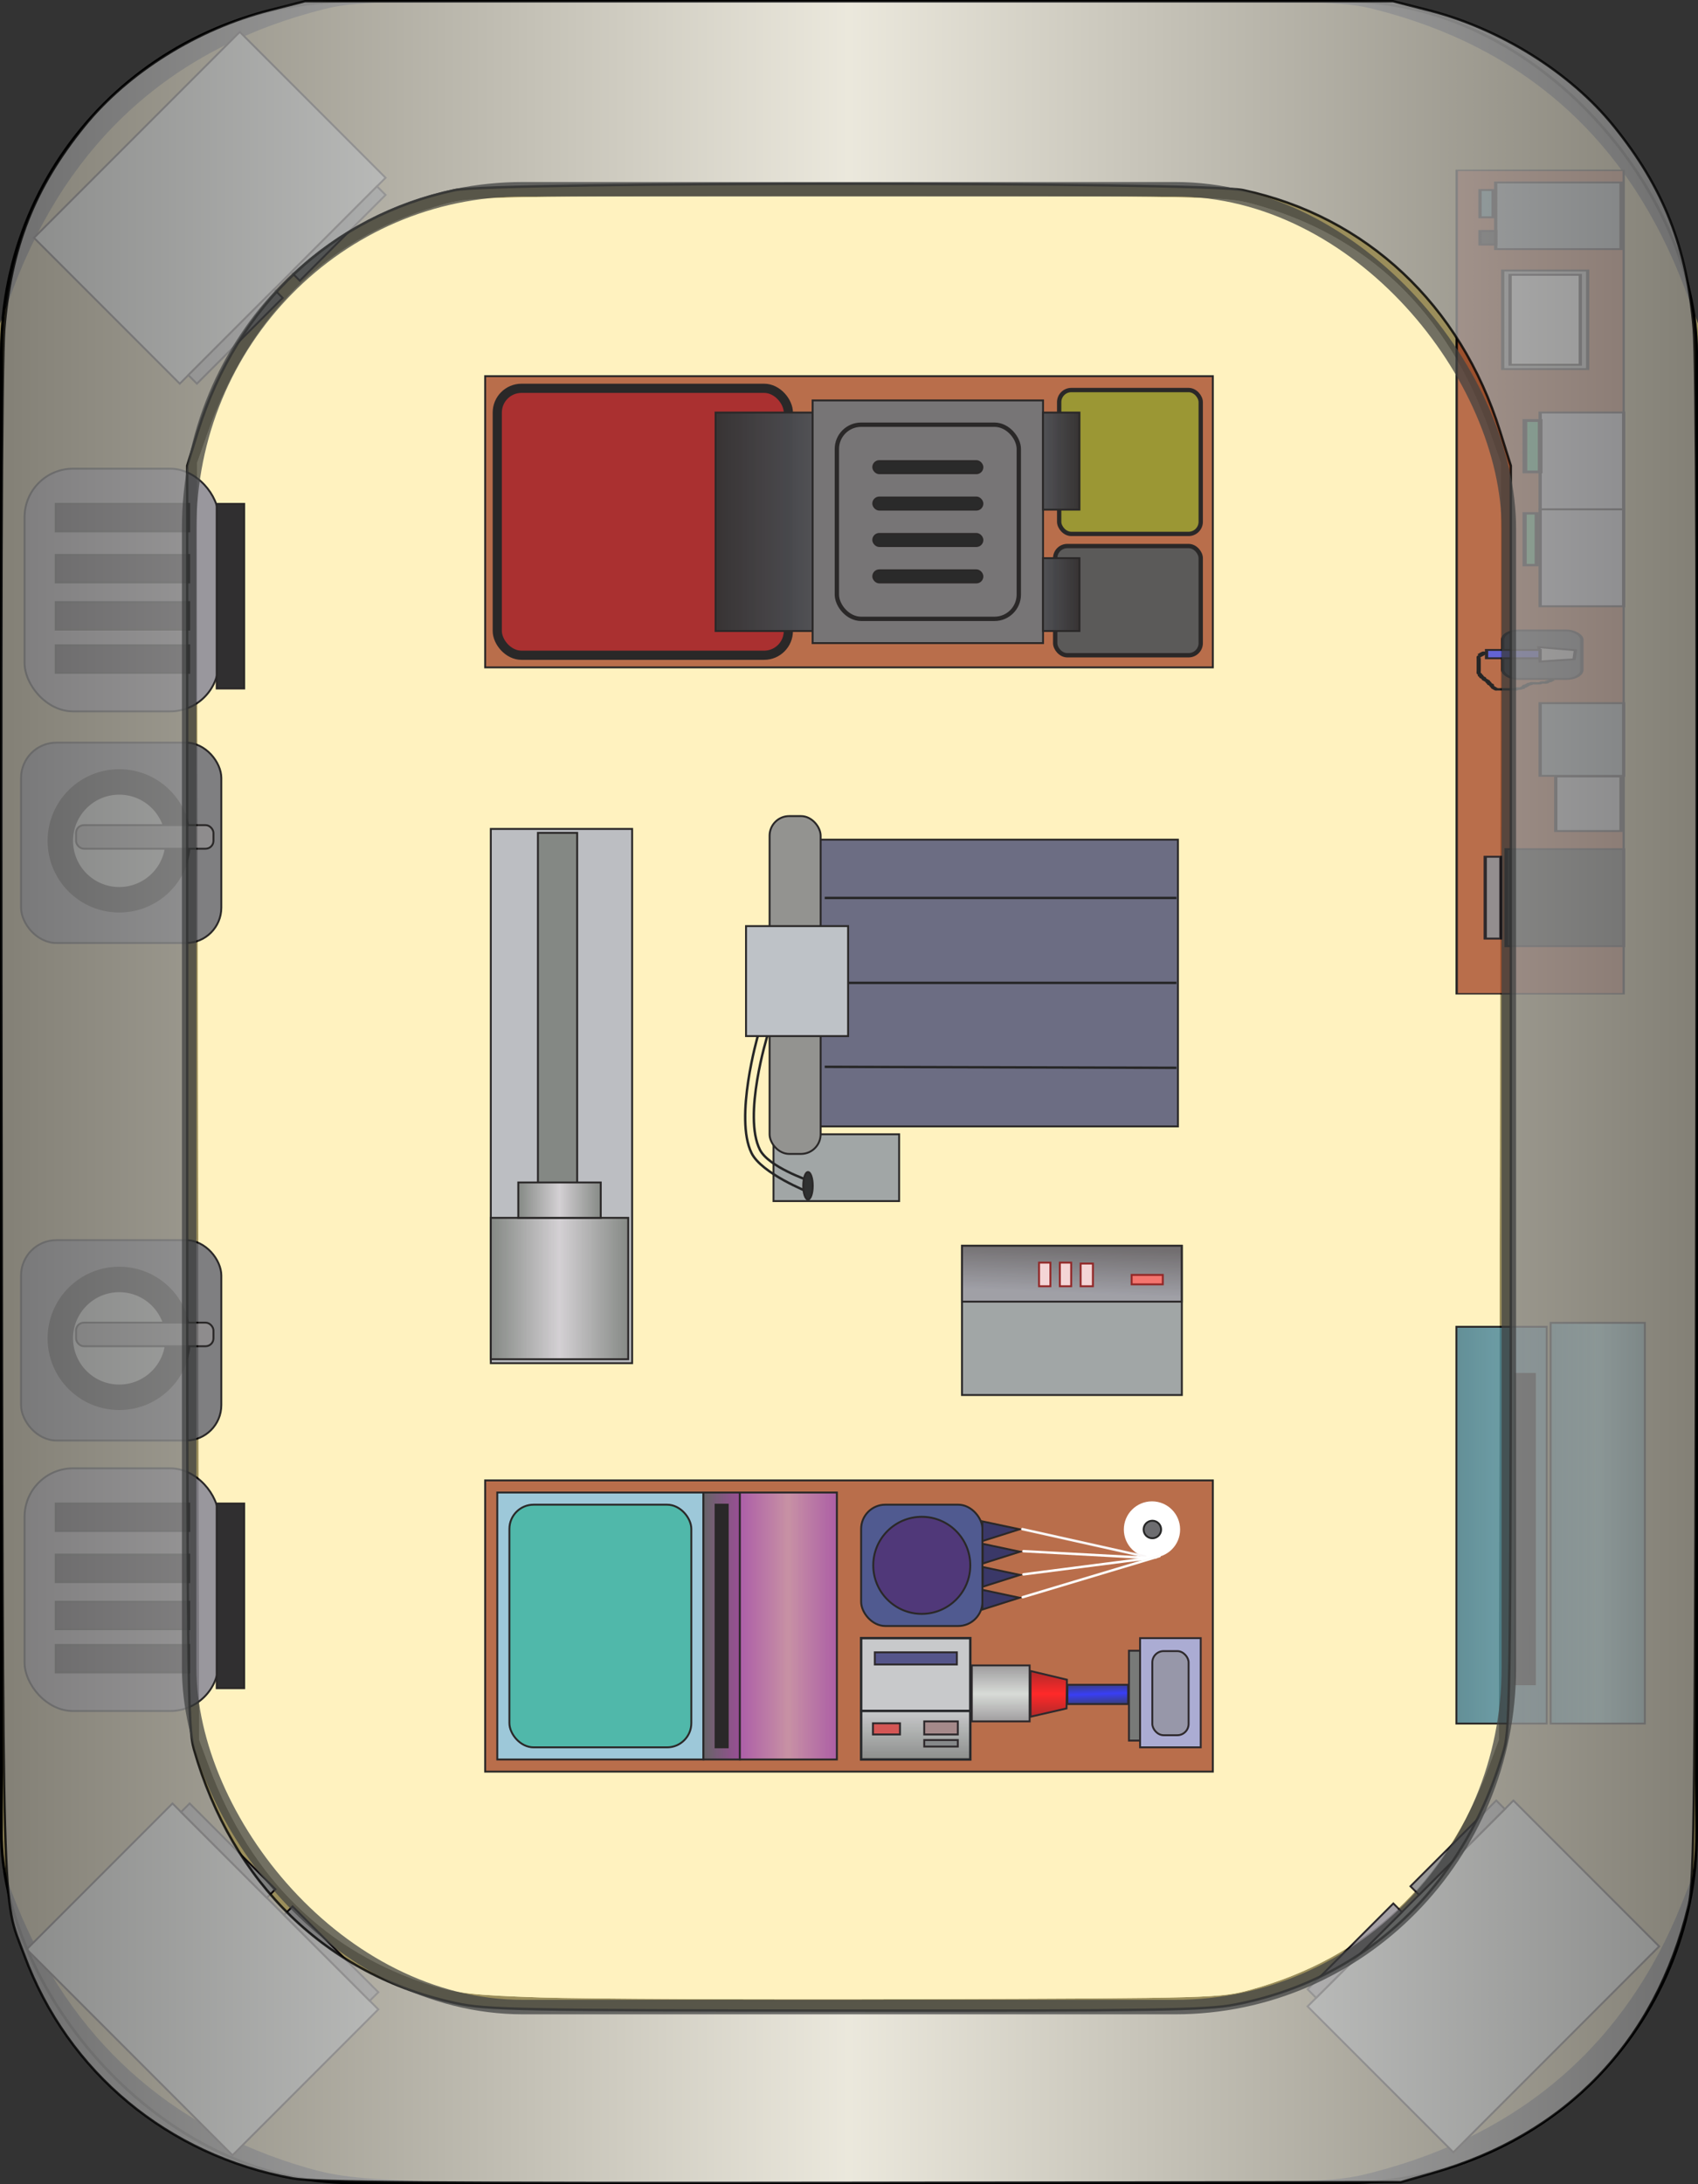 <?xml version="1.0" encoding="UTF-8" standalone="no"?>
<svg
   width="700"
   height="900"
   id="svg2"
   version="1.1"
   inkscape:version="1.4.2 (ebf0e940, 2025-05-08)"
   sodipodi:docname="workshop.svg"
   style="enable-background:new"
   xmlns:inkscape="http://www.inkscape.org/namespaces/inkscape"
   xmlns:sodipodi="http://sodipodi.sourceforge.net/DTD/sodipodi-0.dtd"
   xmlns:xlink="http://www.w3.org/1999/xlink"
   xmlns="http://www.w3.org/2000/svg"
   xmlns:svg="http://www.w3.org/2000/svg"
   xmlns:rdf="http://www.w3.org/1999/02/22-rdf-syntax-ns#"
   xmlns:cc="http://creativecommons.org/ns#"
   xmlns:dc="http://purl.org/dc/elements/1.1/">
  <rect width="100%" height="100%" fill="#333333" stroke="none"/>
  <defs
     id="defs4">
    <linearGradient
       id="linearGradient5370">
      <stop
         style="stop-color:#161c74;stop-opacity:1;"
         offset="0"
         id="stop5372" />
      <stop
         id="stop5378"
         offset="0.5"
         style="stop-color:#161cf3;stop-opacity:1;" />
      <stop
         style="stop-color:#161c74;stop-opacity:1;"
         offset="1"
         id="stop5374" />
    </linearGradient>
    <linearGradient
       id="linearGradient5350">
      <stop
         style="stop-color:#a10404;stop-opacity:1;"
         offset="0"
         id="stop5352" />
      <stop
         id="stop5366"
         offset="0.5"
         style="stop-color:#ff0404;stop-opacity:1;" />
      <stop
         style="stop-color:#a10404;stop-opacity:1;"
         offset="1"
         id="stop5354" />
    </linearGradient>
    <linearGradient
       id="linearGradient5337">
      <stop
         style="stop-color:#918f91;stop-opacity:1;"
         offset="0"
         id="stop5339" />
      <stop
         id="stop5345"
         offset="0.5"
         style="stop-color:#d2d8d4;stop-opacity:0.976;" />
      <stop
         style="stop-color:#918f91;stop-opacity:0.992;"
         offset="1"
         id="stop5341" />
    </linearGradient>
    <linearGradient
       id="linearGradient5319">
      <stop
         style="stop-color:#bec0c2;stop-opacity:1;"
         offset="0"
         id="stop5321" />
      <stop
         style="stop-color:#787c7a;stop-opacity:0.984;"
         offset="1"
         id="stop5323" />
    </linearGradient>
    <linearGradient
       id="linearGradient5274">
      <stop
         style="stop-color:#9d4199;stop-opacity:1;"
         offset="0"
         id="stop5276" />
      <stop
         id="stop5282"
         offset="0.5"
         style="stop-color:#be7e95;stop-opacity:0.992;" />
      <stop
         style="stop-color:#9d4199;stop-opacity:0.969;"
         offset="1"
         id="stop5278" />
    </linearGradient>
    <linearGradient
       id="linearGradient5264">
      <stop
         style="stop-color:#494a4a;stop-opacity:1;"
         offset="0"
         id="stop5266" />
      <stop
         style="stop-color:#872d87;stop-opacity:0.961;"
         offset="1"
         id="stop5268" />
    </linearGradient>
    <linearGradient
       id="linearGradient5110">
      <stop
         style="stop-color:#141010;stop-opacity:1;"
         offset="0"
         id="stop5112" />
      <stop
         style="stop-color:#2f3137;stop-opacity:0.976;"
         offset="1"
         id="stop5114" />
    </linearGradient>
    <linearGradient
       id="linearGradient3708">
      <stop
         style="stop-color:#8f8f97;stop-opacity:1;"
         offset="0"
         id="stop3710" />
      <stop
         style="stop-color:#585456;stop-opacity:1;"
         offset="1"
         id="stop3712" />
    </linearGradient>
    <linearGradient
       id="linearGradient3674">
      <stop
         style="stop-color:#649f9f;stop-opacity:1;"
         offset="0"
         id="stop3676" />
      <stop
         id="stop3682"
         offset="0.5"
         style="stop-color:#93d8d8;stop-opacity:0.984;" />
      <stop
         style="stop-color:#5ca3ab;stop-opacity:0.984;"
         offset="1"
         id="stop3678" />
    </linearGradient>
    <linearGradient
       id="linearGradient3666">
      <stop
         style="stop-color:#5e9ba5;stop-opacity:1;"
         offset="0"
         id="stop3668" />
      <stop
         style="stop-color:#437883;stop-opacity:0.976;"
         offset="1"
         id="stop3670" />
    </linearGradient>
    <linearGradient
       id="linearGradient3642">
      <stop
         style="stop-color:#6e736e;stop-opacity:1;"
         offset="0"
         id="stop3644" />
      <stop
         id="stop3650"
         offset="0.5"
         style="stop-color:#ccc8cc;stop-opacity:1;" />
      <stop
         style="stop-color:#6e736e;stop-opacity:0.984;"
         offset="1"
         id="stop3646" />
    </linearGradient>
    <linearGradient
       id="linearGradient3600">
      <stop
         style="stop-color:#7d7d7d;stop-opacity:1;"
         offset="0"
         id="stop3602" />
      <stop
         id="stop3608"
         offset="0.5"
         style="stop-color:#fffffd;stop-opacity:1;" />
      <stop
         style="stop-color:#7d7d7d;stop-opacity:1;"
         offset="1"
         id="stop3604" />
    </linearGradient>
    <linearGradient
       inkscape:collect="always"
       xlink:href="#linearGradient3600"
       id="linearGradient3768"
       x1="0.8"
       y1="450.003"
       x2="699.2"
       y2="450.003"
       gradientUnits="userSpaceOnUse"
       gradientTransform="matrix(1.001,0,0,1.003,-0.299,151.155)" />
    <linearGradient
       inkscape:collect="always"
       xlink:href="#linearGradient3642"
       id="linearGradient3648"
       x1="201.941"
       y1="530.944"
       x2="259.38"
       y2="530.944"
       gradientUnits="userSpaceOnUse" />
    <linearGradient
       inkscape:collect="always"
       xlink:href="#linearGradient3642"
       id="linearGradient3660"
       x1="213.271"
       y1="494.524"
       x2="248.049"
       y2="494.524"
       gradientUnits="userSpaceOnUse" />
    <linearGradient
       inkscape:collect="always"
       xlink:href="#linearGradient3666"
       id="linearGradient3672"
       x1="103.202"
       y1="240.393"
       x2="141.217"
       y2="240.393"
       gradientUnits="userSpaceOnUse" />
    <linearGradient
       inkscape:collect="always"
       xlink:href="#linearGradient3674"
       id="linearGradient3680"
       x1="62.735"
       y1="239.583"
       x2="102.369"
       y2="239.583"
       gradientUnits="userSpaceOnUse" />
    <linearGradient
       inkscape:collect="always"
       xlink:href="#linearGradient3708"
       id="linearGradient3714"
       x1="439.885"
       y1="517.994"
       x2="440.671"
       y2="498.57"
       gradientUnits="userSpaceOnUse" />
    <linearGradient
       inkscape:collect="always"
       xlink:href="#linearGradient5110"
       id="linearGradient5116"
       x1="294.607"
       y1="240"
       x2="335"
       y2="240"
       gradientUnits="userSpaceOnUse" />
    <linearGradient
       inkscape:collect="always"
       xlink:href="#linearGradient5110"
       id="linearGradient5134"
       x1="445"
       y1="215"
       x2="430"
       y2="215"
       gradientUnits="userSpaceOnUse" />
    <linearGradient
       inkscape:collect="always"
       xlink:href="#linearGradient5110"
       id="linearGradient5144"
       x1="445"
       y1="270"
       x2="430"
       y2="270"
       gradientUnits="userSpaceOnUse" />
    <linearGradient
       inkscape:collect="always"
       xlink:href="#linearGradient5264"
       id="linearGradient5270"
       x1="289.607"
       y1="660"
       x2="305.393"
       y2="660"
       gradientUnits="userSpaceOnUse" />
    <linearGradient
       inkscape:collect="always"
       xlink:href="#linearGradient5274"
       id="linearGradient5280"
       x1="304.607"
       y1="660"
       x2="345.393"
       y2="660"
       gradientUnits="userSpaceOnUse" />
    <linearGradient
       inkscape:collect="always"
       xlink:href="#linearGradient5319"
       id="linearGradient5325"
       x1="375"
       y1="695"
       x2="375"
       y2="715"
       gradientUnits="userSpaceOnUse" />
    <linearGradient
       inkscape:collect="always"
       xlink:href="#linearGradient5337"
       id="linearGradient5343"
       x1="410.229"
       y1="677.003"
       x2="410.246"
       y2="698.918"
       gradientUnits="userSpaceOnUse" />
    <linearGradient
       inkscape:collect="always"
       xlink:href="#linearGradient5350"
       id="linearGradient5356"
       x1="432.234"
       y1="678.321"
       x2="432.287"
       y2="697.6"
       gradientUnits="userSpaceOnUse" />
    <linearGradient
       inkscape:collect="always"
       xlink:href="#linearGradient5370"
       id="linearGradient5376"
       x1="451.989"
       y1="684.125"
       x2="452.268"
       y2="691.904"
       gradientUnits="userSpaceOnUse" />
  </defs>
  <sodipodi:namedview
     id="base"
     pagecolor="#ffffff"
     bordercolor="#666666"
     borderopacity="1.0"
     inkscape:pageopacity="0.0"
     inkscape:pageshadow="2"
     inkscape:zoom="0.87524106"
     inkscape:cx="223.36703"
     inkscape:cy="457.58822"
     inkscape:document-units="px"
     inkscape:current-layer="layer4"
     showgrid="true"
     showguides="false"
     inkscape:guide-bbox="true"
     inkscape:snap-global="true"
     inkscape:window-width="1408"
     inkscape:window-height="996"
     inkscape:window-x="0"
     inkscape:window-y="25"
     inkscape:window-maximized="0"
     inkscape:document-rotation="0"
     inkscape:showpageshadow="2"
     inkscape:pagecheckerboard="0"
     inkscape:deskcolor="#d1d1d1">
    <inkscape:grid
       type="xygrid"
       id="grid3590"
       empspacing="5"
       visible="true"
       enabled="true"
       snapvisiblegridlinesonly="true"
       originx="0"
       originy="0"
       spacingy="1"
       spacingx="1"
       units="px" />
    <sodipodi:guide
       orientation="0,1"
       position="418.753,445.415"
       id="guide3592"
       inkscape:locked="false" />
    <sodipodi:guide
       orientation="1,0"
       position="352.882,29.799"
       id="guide3594"
       inkscape:locked="false" />
  </sodipodi:namedview>
  <g
     inkscape:groupmode="layer"
     id="layer6"
     inkscape:label="floor"
     style="display:inline">
    <path
       style="color:#000000;display:inline;overflow:visible;visibility:visible;fill:#ffffff;fill-opacity:1;fill-rule:nonzero;stroke:none;stroke-width:0;marker:none;enable-background:accumulate"
       d="m 222.935,823.053 c -27.292,-0.899 -34.279,-1.656 -44.513,-4.821 -43.623,-13.49 -75.058,-44.196 -92.083,-89.949 L 82.11,716.921 81.657,453.888 81.204,190.854 85.489,178.714 C 103.247,128.417 136.198,96.72 184.087,83.869 194.799,80.994 203.85,80.828 350,80.828 c 146.15,0 155.201,0.166 165.913,3.041 47.889,12.851 80.84,44.549 98.597,94.846 l 4.286,12.14 -0.453,263.034 -0.453,263.034 -4.228,11.362 c -17.747,47.693 -50.613,78.424 -97.879,91.522 -12.621,3.497 -14.728,3.558 -136.647,3.933 -68.105,0.21 -138.396,-0.099 -156.201,-0.686 z"
       id="path4104" />
    <path
       style="color:#000000;display:inline;overflow:visible;visibility:visible;fill:#ffffff;fill-opacity:1;fill-rule:nonzero;stroke:none;stroke-width:0;marker:none;enable-background:accumulate"
       d="m 222.935,823.053 c -27.292,-0.899 -34.279,-1.656 -44.513,-4.821 -43.623,-13.49 -75.058,-44.196 -92.083,-89.949 L 82.11,716.921 81.657,453.888 81.204,190.854 85.489,178.714 C 103.247,128.417 136.198,96.72 184.087,83.869 194.799,80.994 203.85,80.828 350,80.828 c 146.15,0 155.201,0.166 165.913,3.041 47.889,12.851 80.84,44.549 98.597,94.846 l 4.286,12.14 -0.453,263.034 -0.453,263.034 -4.228,11.362 c -17.747,47.693 -50.613,78.424 -97.879,91.522 -12.621,3.497 -14.728,3.558 -136.647,3.933 -68.105,0.21 -138.396,-0.099 -156.201,-0.686 z"
       id="path4106" />
  </g>
  <g
     inkscape:groupmode="layer"
     id="layer4"
     inkscape:label="internal"
     style="display:inline;opacity:0.85">
    <path
       id="path3999"
       d="m 184.548,899.09 c -35.537,-1.089 -44.634,-2.006 -57.961,-5.84 C 69.785,876.909 28.855,839.714 6.686,784.291 L 1.181,770.528 0.59,451.904 0,133.28 5.581,118.574 C 28.702,57.647 71.608,19.251 133.964,3.683 147.913,0.201 159.698,0 350,0 540.302,0 552.087,0.201 566.036,3.683 628.392,19.251 671.298,57.647 694.419,118.574 L 700,133.28 l -0.59,318.624 -0.59,318.624 -5.505,13.763 c -23.108,57.772 -65.903,94.999 -127.448,110.865 -16.434,4.237 -19.178,4.31 -177.928,4.765 -88.68,0.254 -180.206,-0.12 -203.39,-0.831 z"
       style="color:#000000;display:inline;overflow:visible;visibility:visible;opacity:0.6;fill:#ffe680;fill-opacity:1;fill-rule:nonzero;stroke:none;stroke-width:0;marker:none;enable-background:accumulate"
       inkscape:label="floor color" />
    <g
       id="g192"
       inkscape:label="block machine 1"
       transform="translate(-49.875,-146.882)">
      <rect
         style="fill:#87858c;fill-opacity:1;fill-rule:nonzero;stroke:#050202;stroke-width:0.786;stroke-linecap:round;stroke-linejoin:miter;stroke-miterlimit:4;stroke-dasharray:none;stroke-dashoffset:0;stroke-opacity:1"
         id="rect2837"
         width="80"
         height="100"
         x="60"
         y="340"
         ry="20" />
      <rect
         style="fill:#0c0b0c;fill-opacity:1;fill-rule:nonzero;stroke:#050202;stroke-width:0.786;stroke-linecap:round;stroke-linejoin:miter;stroke-miterlimit:4;stroke-dasharray:none;stroke-dashoffset:0;stroke-opacity:1"
         id="rect3612"
         width="11.331"
         height="76.077"
         x="139.205"
         y="354.509" />
      <rect
         style="fill:#0c0b0c;fill-opacity:1;fill-rule:nonzero;stroke:#050202;stroke-width:0.786;stroke-linecap:round;stroke-linejoin:miter;stroke-miterlimit:4;stroke-dasharray:none;stroke-dashoffset:0;stroke-opacity:1"
         id="rect3614"
         width="55.035"
         height="11.331"
         x="72.84"
         y="354.509" />
      <rect
         y="375.551"
         x="72.84"
         height="11.331"
         width="55.035"
         id="rect3616"
         style="fill:#0c0b0c;fill-opacity:1;fill-rule:nonzero;stroke:#050202;stroke-width:0.786;stroke-linecap:round;stroke-linejoin:miter;stroke-miterlimit:4;stroke-dasharray:none;stroke-dashoffset:0;stroke-opacity:1" />
      <rect
         style="fill:#0c0b0c;fill-opacity:1;fill-rule:nonzero;stroke:#050202;stroke-width:0.786;stroke-linecap:round;stroke-linejoin:miter;stroke-miterlimit:4;stroke-dasharray:none;stroke-dashoffset:0;stroke-opacity:1"
         id="rect3618"
         width="55.035"
         height="11.331"
         x="72.84"
         y="394.975" />
      <rect
         y="412.781"
         x="72.84"
         height="11.331"
         width="55.035"
         id="rect3620"
         style="fill:#0c0b0c;fill-opacity:1;fill-rule:nonzero;stroke:#050202;stroke-width:0.786;stroke-linecap:round;stroke-linejoin:miter;stroke-miterlimit:4;stroke-dasharray:none;stroke-dashoffset:0;stroke-opacity:1" />
    </g>
    <g
       id="g200"
       inkscape:label="block machine 2"
       transform="translate(-48.256,145.243)">
      <rect
         ry="20"
         y="459.781"
         x="58.381"
         height="100"
         width="80"
         id="rect3622"
         style="fill:#87858c;fill-opacity:1;fill-rule:nonzero;stroke:#050202;stroke-width:0.786;stroke-linecap:round;stroke-linejoin:miter;stroke-miterlimit:4;stroke-dasharray:none;stroke-dashoffset:0;stroke-opacity:1" />
      <rect
         y="474.29"
         x="137.587"
         height="76.077"
         width="11.331"
         id="rect3624"
         style="fill:#0c0b0c;fill-opacity:1;fill-rule:nonzero;stroke:#050202;stroke-width:0.786;stroke-linecap:round;stroke-linejoin:miter;stroke-miterlimit:4;stroke-dasharray:none;stroke-dashoffset:0;stroke-opacity:1" />
      <rect
         y="474.29"
         x="71.221"
         height="11.331"
         width="55.035"
         id="rect3626"
         style="fill:#0c0b0c;fill-opacity:1;fill-rule:nonzero;stroke:#050202;stroke-width:0.786;stroke-linecap:round;stroke-linejoin:miter;stroke-miterlimit:4;stroke-dasharray:none;stroke-dashoffset:0;stroke-opacity:1" />
      <rect
         style="fill:#0c0b0c;fill-opacity:1;fill-rule:nonzero;stroke:#050202;stroke-width:0.786;stroke-linecap:round;stroke-linejoin:miter;stroke-miterlimit:4;stroke-dasharray:none;stroke-dashoffset:0;stroke-opacity:1"
         id="rect3628"
         width="55.035"
         height="11.331"
         x="71.221"
         y="495.333" />
      <rect
         y="514.757"
         x="71.221"
         height="11.331"
         width="55.035"
         id="rect3630"
         style="fill:#0c0b0c;fill-opacity:1;fill-rule:nonzero;stroke:#050202;stroke-width:0.786;stroke-linecap:round;stroke-linejoin:miter;stroke-miterlimit:4;stroke-dasharray:none;stroke-dashoffset:0;stroke-opacity:1" />
      <rect
         style="fill:#0c0b0c;fill-opacity:1;fill-rule:nonzero;stroke:#050202;stroke-width:0.786;stroke-linecap:round;stroke-linejoin:miter;stroke-miterlimit:4;stroke-dasharray:none;stroke-dashoffset:0;stroke-opacity:1"
         id="rect3632"
         width="55.035"
         height="11.331"
         x="71.221"
         y="532.562" />
    </g>
    <g
       id="g339"
       inkscape:label="long tube">
      <rect
         style="fill:#b0b3b7;fill-opacity:1;fill-rule:nonzero;stroke:#050202;stroke-width:0.786;stroke-linecap:round;stroke-linejoin:miter;stroke-miterlimit:4;stroke-dasharray:none;stroke-dashoffset:0;stroke-opacity:1"
         id="rect3634"
         width="58.272"
         height="220.139"
         x="202.334"
         y="341.559" />
      <rect
         style="fill:#6e736e;fill-opacity:1;fill-rule:nonzero;stroke:#050202;stroke-width:0.786;stroke-linecap:round;stroke-linejoin:miter;stroke-miterlimit:4;stroke-dasharray:none;stroke-dashoffset:0;stroke-opacity:1"
         id="rect3636"
         width="16.187"
         height="158.629"
         x="221.758"
         y="343.178" />
      <rect
         style="fill:url(#linearGradient3648);fill-opacity:1;fill-rule:nonzero;stroke:#050202;stroke-width:0.786;stroke-linecap:round;stroke-linejoin:miter;stroke-miterlimit:4;stroke-dasharray:none;stroke-dashoffset:0;stroke-opacity:1"
         id="rect3640"
         width="56.653"
         height="58.272"
         x="202.334"
         y="501.808" />
      <rect
         style="fill:url(#linearGradient3660);fill-opacity:1;fill-rule:nonzero;stroke:#050202;stroke-width:0.786;stroke-linecap:round;stroke-linejoin:miter;stroke-miterlimit:4;stroke-dasharray:none;stroke-dashoffset:0;stroke-opacity:1"
         id="rect3652"
         width="33.992"
         height="14.568"
         x="213.664"
         y="487.24" />
    </g>
    <g
       id="g254"
       inkscape:label="blue machine"
       transform="matrix(-1,0,0,1,741.217,388.051)">
      <rect
         style="fill:url(#linearGradient3680);fill-opacity:1;fill-rule:nonzero;stroke:#050202;stroke-width:0.786;stroke-linecap:round;stroke-linejoin:miter;stroke-miterlimit:4;stroke-dasharray:none;stroke-dashoffset:0;stroke-opacity:1"
         id="rect3662"
         width="38.848"
         height="165.104"
         x="63.128"
         y="157.031" />
      <rect
         style="fill:url(#linearGradient3672);fill-opacity:1;fill-rule:nonzero;stroke:#050202;stroke-width:0.786;stroke-linecap:round;stroke-linejoin:miter;stroke-miterlimit:4;stroke-dasharray:none;stroke-dashoffset:0;stroke-opacity:1"
         id="rect3664"
         width="37.229"
         height="163.486"
         x="103.595"
         y="158.65" />
      <rect
         style="fill:#020101;fill-opacity:1;fill-rule:nonzero;stroke:#050202;stroke-width:0.786;stroke-linecap:round;stroke-linejoin:miter;stroke-miterlimit:4;stroke-dasharray:none;stroke-dashoffset:0;stroke-opacity:1"
         id="rect3684"
         width="8.093"
         height="127.875"
         x="108.451"
         y="178.074" />
    </g>
    <g
       id="g236"
       inkscape:label="top round machine"
       transform="translate(-51.205,-294.538)">
      <rect
         style="fill:#69696b;fill-opacity:1;fill-rule:nonzero;stroke:#050202;stroke-width:0.786;stroke-linecap:round;stroke-linejoin:miter;stroke-miterlimit:4;stroke-dasharray:none;stroke-dashoffset:0;stroke-opacity:1"
         id="rect3686"
         width="82.552"
         height="82.552"
         x="59.891"
         y="600.546"
         ry="14.568" />
      <circle
         style="fill:#000000;fill-opacity:1;fill-rule:nonzero;stroke:#050202;stroke-width:0.786;stroke-linecap:round;stroke-linejoin:miter;stroke-miterlimit:4;stroke-dasharray:none;stroke-dashoffset:0;stroke-opacity:1"
         id="path3688"
         cx="100.357"
         cy="641.013"
         r="29.136" />
      <ellipse
         style="fill:#b5b6b1;fill-opacity:1;fill-rule:nonzero;stroke:#050202;stroke-width:0.786;stroke-linecap:round;stroke-linejoin:miter;stroke-miterlimit:4;stroke-dasharray:none;stroke-dashoffset:0;stroke-opacity:1"
         id="path3692"
         transform="translate(-1.619)"
         cx="101.976"
         cy="641.013"
         rx="19.424"
         ry="19.424" />
      <rect
         style="fill:#7a7879;fill-opacity:1;fill-rule:nonzero;stroke:#050202;stroke-width:0.786;stroke-linecap:round;stroke-linejoin:miter;stroke-miterlimit:4;stroke-dasharray:none;stroke-dashoffset:0;stroke-opacity:1"
         id="rect3694"
         width="56.653"
         height="9.712"
         x="82.552"
         y="634.538"
         ry="3.237" />
    </g>
    <g
       id="g347"
       inkscape:label="shredder box"
       transform="translate(0,14.737)">
      <rect
         style="fill:#909797;fill-opacity:1;fill-rule:nonzero;stroke:#050202;stroke-width:0.786;stroke-linecap:round;stroke-linejoin:miter;stroke-miterlimit:4;stroke-dasharray:none;stroke-dashoffset:0;stroke-opacity:1"
         id="rect3704"
         width="90.645"
         height="61.509"
         x="396.574"
         y="498.57" />
      <rect
         style="fill:url(#linearGradient3714);fill-opacity:1;fill-rule:nonzero;stroke:#050202;stroke-width:0.786;stroke-linecap:round;stroke-linejoin:miter;stroke-miterlimit:4;stroke-dasharray:none;stroke-dashoffset:0;stroke-opacity:1"
         id="rect3706"
         width="90.584"
         height="23.051"
         x="396.574"
         y="498.57" />
      <rect
         style="fill:#f25c55;fill-opacity:1;fill-rule:nonzero;stroke:#7f0202;stroke-width:0.786;stroke-linecap:round;stroke-linejoin:miter;stroke-miterlimit:4;stroke-dasharray:none;stroke-dashoffset:0;stroke-opacity:1"
         id="rect3716"
         width="12.851"
         height="3.894"
         x="466.514"
         y="510.59" />
      <rect
         style="fill:#f2cecf;fill-opacity:1;fill-rule:nonzero;stroke:#7f0202;stroke-width:0.786;stroke-linecap:round;stroke-linejoin:miter;stroke-miterlimit:4;stroke-dasharray:none;stroke-dashoffset:0;stroke-opacity:1"
         id="rect3718"
         width="5.062"
         height="9.346"
         x="445.485"
         y="505.917" />
      <rect
         style="fill:#f2cecf;fill-opacity:1;fill-rule:nonzero;stroke:#7f0202;stroke-width:0.786;stroke-linecap:round;stroke-linejoin:miter;stroke-miterlimit:4;stroke-dasharray:none;stroke-dashoffset:0;stroke-opacity:1"
         id="rect3720"
         width="4.673"
         height="9.735"
         x="436.918"
         y="505.527" />
      <rect
         style="fill:#f2cecf;fill-opacity:1;fill-rule:nonzero;stroke:#7f0202;stroke-width:0.786;stroke-linecap:round;stroke-linejoin:miter;stroke-miterlimit:4;stroke-dasharray:none;stroke-dashoffset:0;stroke-opacity:1"
         id="rect3722"
         width="4.673"
         height="9.735"
         x="428.351"
         y="505.527" />
    </g>
    <g
       id="g359"
       inkscape:label="grey belt machine w plug"
       transform="translate(0,-15)">
      <rect
         style="fill:#52536d;fill-opacity:1;fill-rule:nonzero;stroke:#050202;stroke-width:0.786;stroke-linecap:round;stroke-linejoin:miter;stroke-miterlimit:4;stroke-dasharray:none;stroke-dashoffset:0;stroke-opacity:1"
         id="rect3696"
         width="166.723"
         height="118.163"
         x="318.878"
         y="360.983" />
      <rect
         style="fill:#909797;fill-opacity:1;fill-rule:nonzero;stroke:#050202;stroke-width:0.786;stroke-linecap:round;stroke-linejoin:miter;stroke-miterlimit:4;stroke-dasharray:none;stroke-dashoffset:0;stroke-opacity:1"
         id="rect3702"
         width="51.797"
         height="27.517"
         x="318.878"
         y="482.384" />
      <rect
         style="fill:#80807c;fill-opacity:1;fill-rule:nonzero;stroke:#050202;stroke-width:0.786;stroke-linecap:round;stroke-linejoin:miter;stroke-miterlimit:4;stroke-dasharray:none;stroke-dashoffset:0;stroke-opacity:1"
         id="rect3698"
         width="21.043"
         height="139.205"
         x="317.259"
         y="351.271"
         ry="8.093" />
      <rect
         style="fill:#b3b7bd;fill-opacity:1;fill-rule:nonzero;stroke:#050202;stroke-width:0.786;stroke-linecap:round;stroke-linejoin:miter;stroke-miterlimit:4;stroke-dasharray:none;stroke-dashoffset:0;stroke-opacity:1"
         id="rect3700"
         width="42.085"
         height="45.323"
         x="307.547"
         y="396.594" />
      <path
         style="fill:none;stroke:#000000;stroke-width:1px;stroke-linecap:butt;stroke-linejoin:miter;stroke-opacity:1"
         d="M 340,454.585 485,455"
         id="path3724" />
      <path
         style="fill:none;stroke:#000000;stroke-width:1px;stroke-linecap:butt;stroke-linejoin:miter;stroke-opacity:1"
         d="M 340,385 H 485"
         id="path3726" />
      <path
         style="fill:none;stroke:#000000;stroke-width:1px;stroke-linecap:butt;stroke-linejoin:miter;stroke-opacity:1"
         d="M 350,420 H 485"
         id="path3728" />
      <path
         style="fill:none;stroke:#000000;stroke-width:1px;stroke-linecap:butt;stroke-linejoin:miter;stroke-opacity:1"
         d="m 312.426,441.804 c 0,0 -9.74,33.838 -2.611,48.3 4.198,8.516 23.497,16.1 23.497,16.1"
         id="path3730"
         sodipodi:nodetypes="cac" />
      <path
         style="fill:none;stroke:#000000;stroke-width:1px;stroke-linecap:butt;stroke-linejoin:miter;stroke-opacity:1"
         d="m 316.343,441.804 c 0,0 -10.18,33.012 -3.046,46.995 3.585,7.026 20.016,12.619 20.016,12.619"
         id="path3732"
         sodipodi:nodetypes="cac" />
      <ellipse
         style="fill:#0a0c0c;fill-opacity:1;fill-rule:nonzero;stroke:#050202;stroke-width:0.786;stroke-linecap:round;stroke-linejoin:miter;stroke-miterlimit:4;stroke-dasharray:none;stroke-dashoffset:0;stroke-opacity:1"
         id="path3734"
         cx="333.095"
         cy="503.593"
         rx="1.958"
         ry="5.657" />
    </g>
    <g
       id="g289"
       inkscape:label="machine desk 1"
       transform="translate(0,-25)">
      <rect
         y="180"
         x="200"
         height="120"
         width="300"
         id="rect4516"
         style="fill:#ad552c;fill-opacity:1;fill-rule:nonzero;stroke:#050202;stroke-width:0.786;stroke-linecap:round;stroke-linejoin:miter;stroke-miterlimit:4;stroke-dasharray:none;stroke-dashoffset:0;stroke-opacity:1" />
      <rect
         style="fill:#9b0c0c;fill-opacity:1;fill-rule:nonzero;stroke:#050202;stroke-width:3.786;stroke-linecap:round;stroke-linejoin:miter;stroke-miterlimit:4;stroke-dasharray:none;stroke-dashoffset:0;stroke-opacity:1"
         id="rect3666"
         width="120"
         height="110"
         x="205"
         y="185"
         ry="10"
         rx="10" />
      <rect
         style="fill:url(#linearGradient5116);fill-opacity:1;fill-rule:nonzero;stroke:#050202;stroke-width:0.786;stroke-linecap:round;stroke-linejoin:miter;stroke-miterlimit:4;stroke-dasharray:none;stroke-dashoffset:0;stroke-opacity:1"
         id="rect3668"
         width="40"
         height="90"
         x="295"
         y="195" />
      <rect
         style="fill:#5f5d5e;fill-opacity:1;fill-rule:nonzero;stroke:#050202;stroke-width:0.786;stroke-linecap:round;stroke-linejoin:miter;stroke-miterlimit:4;stroke-dasharray:none;stroke-dashoffset:0;stroke-opacity:1"
         id="rect5118"
         width="95"
         height="100"
         x="335"
         y="190" />
      <rect
         style="fill:#5f5d5e;fill-opacity:1;fill-rule:nonzero;stroke:#050202;stroke-width:1.786;stroke-linecap:round;stroke-linejoin:miter;stroke-miterlimit:4;stroke-dasharray:none;stroke-dashoffset:0;stroke-opacity:1"
         id="rect5120"
         width="75"
         height="80"
         x="345"
         y="200"
         ry="10" />
      <rect
         style="fill:#3e3d3c;fill-opacity:1;fill-rule:nonzero;stroke:#050202;stroke-width:1.786;stroke-linecap:round;stroke-linejoin:miter;stroke-miterlimit:4;stroke-dasharray:none;stroke-dashoffset:0;stroke-opacity:1"
         id="rect5122"
         width="60"
         height="45"
         x="435"
         y="250"
         rx="5"
         ry="5" />
      <rect
         style="fill:#8a8510;fill-opacity:1;fill-rule:nonzero;stroke:#050202;stroke-width:1.786;stroke-linecap:round;stroke-linejoin:miter;stroke-miterlimit:4;stroke-dasharray:none;stroke-dashoffset:0;stroke-opacity:1"
         id="rect5124"
         width="58.357"
         height="59.282"
         x="436.643"
         y="185.718"
         rx="5"
         ry="5" />
      <rect
         style="fill:url(#linearGradient5134);fill-opacity:1;fill-rule:nonzero;stroke:#050202;stroke-width:0.786;stroke-linecap:round;stroke-linejoin:miter;stroke-miterlimit:4;stroke-dasharray:none;stroke-dashoffset:0;stroke-opacity:1"
         id="rect5126"
         width="15"
         height="40"
         x="430"
         y="195" />
      <rect
         style="fill:url(#linearGradient5144);fill-opacity:1;fill-rule:nonzero;stroke:#050202;stroke-width:0.786;stroke-linecap:round;stroke-linejoin:miter;stroke-miterlimit:4;stroke-dasharray:none;stroke-dashoffset:0;stroke-opacity:1"
         id="rect5136"
         width="15"
         height="30"
         x="430"
         y="255" />
      <rect
         style="fill:#050505;fill-opacity:1;fill-rule:nonzero;stroke:#050202;stroke-width:0.786;stroke-linecap:round;stroke-linejoin:miter;stroke-miterlimit:4;stroke-dasharray:none;stroke-dashoffset:0;stroke-opacity:1"
         id="rect5146"
         width="45"
         height="5"
         x="360"
         y="260"
         ry="2.5" />
      <rect
         ry="2.5"
         y="245"
         x="360"
         height="5"
         width="45"
         id="rect5148"
         style="fill:#050505;fill-opacity:1;fill-rule:nonzero;stroke:#050202;stroke-width:0.786;stroke-linecap:round;stroke-linejoin:miter;stroke-miterlimit:4;stroke-dasharray:none;stroke-dashoffset:0;stroke-opacity:1" />
      <rect
         style="fill:#050505;fill-opacity:1;fill-rule:nonzero;stroke:#050202;stroke-width:0.786;stroke-linecap:round;stroke-linejoin:miter;stroke-miterlimit:4;stroke-dasharray:none;stroke-dashoffset:0;stroke-opacity:1"
         id="rect5150"
         width="45"
         height="5"
         x="360"
         y="230"
         ry="2.5" />
      <rect
         ry="2.5"
         y="215"
         x="360"
         height="5"
         width="45"
         id="rect5152"
         style="fill:#050505;fill-opacity:1;fill-rule:nonzero;stroke:#050202;stroke-width:0.786;stroke-linecap:round;stroke-linejoin:miter;stroke-miterlimit:4;stroke-dasharray:none;stroke-dashoffset:0;stroke-opacity:1" />
    </g>
    <g
       id="g321"
       inkscape:label="machine desk 2"
       transform="translate(0,10)">
      <rect
         style="fill:#ad552c;fill-opacity:1;fill-rule:nonzero;stroke:#050202;stroke-width:0.786;stroke-linecap:round;stroke-linejoin:miter;stroke-miterlimit:4;stroke-dasharray:none;stroke-dashoffset:0;stroke-opacity:1"
         id="rect4514"
         width="300"
         height="120"
         x="200"
         y="600" />
      <rect
         style="fill:#8cbed2;fill-opacity:1;fill-rule:nonzero;stroke:#050202;stroke-width:0.786;stroke-linecap:round;stroke-linejoin:miter;stroke-miterlimit:4;stroke-dasharray:none;stroke-dashoffset:0;stroke-opacity:1"
         id="rect5260"
         width="85"
         height="110"
         x="205"
         y="605" />
      <rect
         style="fill:url(#linearGradient5270);fill-opacity:1;fill-rule:nonzero;stroke:#050202;stroke-width:0.786;stroke-linecap:round;stroke-linejoin:miter;stroke-miterlimit:4;stroke-dasharray:none;stroke-dashoffset:0;stroke-opacity:1"
         id="rect5262"
         width="15"
         height="110"
         x="290"
         y="605" />
      <rect
         style="fill:url(#linearGradient5280);fill-opacity:1;fill-rule:nonzero;stroke:#050202;stroke-width:0.786;stroke-linecap:round;stroke-linejoin:miter;stroke-miterlimit:4;stroke-dasharray:none;stroke-dashoffset:0;stroke-opacity:1"
         id="rect5272"
         width="40"
         height="110"
         x="305"
         y="605" />
      <rect
         style="fill:#050204;fill-opacity:1;fill-rule:nonzero;stroke:#050202;stroke-width:0.786;stroke-linecap:round;stroke-linejoin:miter;stroke-miterlimit:4;stroke-dasharray:none;stroke-dashoffset:0;stroke-opacity:1"
         id="rect5284"
         width="5"
         height="100"
         x="295"
         y="610" />
      <rect
         style="fill:#31ab9b;fill-opacity:1;fill-rule:nonzero;stroke:#050202;stroke-width:0.786;stroke-linecap:round;stroke-linejoin:miter;stroke-miterlimit:4;stroke-dasharray:none;stroke-dashoffset:0;stroke-opacity:1"
         id="rect5286"
         width="75"
         height="100"
         x="210"
         y="610"
         ry="10" />
      <rect
         style="fill:#313d7c;fill-opacity:1;fill-rule:nonzero;stroke:#050202;stroke-width:0.786;stroke-linecap:round;stroke-linejoin:miter;stroke-miterlimit:4;stroke-dasharray:none;stroke-dashoffset:0;stroke-opacity:1"
         id="rect5288"
         width="50"
         height="50"
         x="355"
         y="610"
         ry="10" />
      <circle
         style="fill:#311562;fill-opacity:1;fill-rule:nonzero;stroke:#050202;stroke-width:0.786;stroke-linecap:round;stroke-linejoin:miter;stroke-miterlimit:4;stroke-dasharray:none;stroke-dashoffset:0;stroke-opacity:1"
         id="path5290"
         cx="380"
         cy="635"
         r="20" />
      <path
         style="fill:#18154e;fill-opacity:1;fill-rule:nonzero;stroke:#050202;stroke-width:0.786;stroke-linecap:round;stroke-linejoin:miter;stroke-miterlimit:4;stroke-dashoffset:0;stroke-opacity:1"
         d="m 405,616.881 15.313,3.26 L 405,625 Z"
         id="rect5292"
         sodipodi:nodetypes="cccc" />
      <path
         sodipodi:nodetypes="cccc"
         id="path5295"
         d="m 405.157,626.128 15.313,3.26 -15.313,4.859 z"
         style="fill:#18154e;fill-opacity:1;fill-rule:nonzero;stroke:#050202;stroke-width:0.786;stroke-linecap:round;stroke-linejoin:miter;stroke-miterlimit:4;stroke-dashoffset:0;stroke-opacity:1" />
      <path
         style="fill:#18154e;fill-opacity:1;fill-rule:nonzero;stroke:#050202;stroke-width:0.786;stroke-linecap:round;stroke-linejoin:miter;stroke-miterlimit:4;stroke-dashoffset:0;stroke-opacity:1"
         d="m 405.157,635.689 15.313,3.26 -15.313,4.859 z"
         id="path5297"
         sodipodi:nodetypes="cccc" />
      <path
         sodipodi:nodetypes="cccc"
         id="path5299"
         d="m 405,645.093 15.313,3.26 L 405,653.212 Z"
         style="fill:#18154e;fill-opacity:1;fill-rule:nonzero;stroke:#050202;stroke-width:0.786;stroke-linecap:round;stroke-linejoin:miter;stroke-miterlimit:4;stroke-dashoffset:0;stroke-opacity:1" />
      <circle
         style="fill:#ffffff;fill-opacity:1;fill-rule:nonzero;stroke:none"
         id="path5301"
         cx="474.904"
         cy="620.23"
         r="11.598" />
      <circle
         style="fill:#535457;fill-opacity:1;fill-rule:nonzero;stroke:#000000;stroke-width:0.786;stroke-linecap:round;stroke-linejoin:miter;stroke-miterlimit:4;stroke-dasharray:none;stroke-dashoffset:0;stroke-opacity:1"
         id="path5303"
         cx="475.061"
         cy="620.23"
         r="3.605" />
      <path
         style="fill:none;stroke:#f8f4f4;stroke-width:1px;stroke-linecap:round;stroke-linejoin:miter;stroke-opacity:1"
         d="m 421.458,620.073 50.625,11.285"
         id="path5305" />
      <path
         style="fill:none;stroke:#ffffff;stroke-width:1px;stroke-linecap:round;stroke-linejoin:miter;stroke-opacity:1"
         d="m 421.928,629.163 52.036,2.821"
         id="path5307"
         sodipodi:nodetypes="cc" />
      <path
         style="fill:none;stroke:#ffffff;stroke-width:1px;stroke-linecap:round;stroke-linejoin:miter;stroke-opacity:1"
         d="m 421.928,638.724 54.7,-7.053"
         id="path5309"
         sodipodi:nodetypes="cc" />
      <path
         style="fill:none;stroke:#fbfbfa;stroke-width:1px;stroke-linecap:round;stroke-linejoin:miter;stroke-opacity:1"
         d="m 421.615,648.128 56.424,-16.927"
         id="path5311" />
      <rect
         style="fill:#bec0c2;fill-opacity:1;fill-rule:nonzero;stroke:#020407;stroke-opacity:1"
         id="rect5313"
         width="45"
         height="30"
         x="355"
         y="665" />
      <rect
         style="fill:url(#linearGradient5325);fill-opacity:1;fill-rule:nonzero;stroke:#020407;stroke-opacity:1"
         id="rect5317"
         width="45"
         height="20"
         x="355"
         y="695" />
      <rect
         style="fill:#cc3837;fill-opacity:1;fill-rule:nonzero;stroke:#090407;stroke-width:0.786;stroke-linecap:round;stroke-linejoin:miter;stroke-miterlimit:4;stroke-dasharray:none;stroke-dashoffset:0;stroke-opacity:1"
         id="rect5327"
         width="11.15"
         height="4.614"
         x="359.871"
         y="700.072" />
      <rect
         style="fill:#717476;fill-opacity:1;fill-rule:nonzero;stroke:#090407;stroke-width:0.786;stroke-linecap:round;stroke-linejoin:miter;stroke-miterlimit:4;stroke-dasharray:none;stroke-dashoffset:0;stroke-opacity:1"
         id="rect5329"
         width="13.841"
         height="2.691"
         x="381.017"
         y="706.992" />
      <rect
         style="fill:#957476;fill-opacity:1;fill-rule:nonzero;stroke:#090407;stroke-width:0.786;stroke-linecap:round;stroke-linejoin:miter;stroke-miterlimit:4;stroke-dasharray:none;stroke-dashoffset:0;stroke-opacity:1"
         id="rect5331"
         width="13.841"
         height="5.383"
         x="381.017"
         y="699.303" />
      <rect
         style="fill:#373776;fill-opacity:1;fill-rule:nonzero;stroke:#090407;stroke-width:0.786;stroke-linecap:round;stroke-linejoin:miter;stroke-miterlimit:4;stroke-dasharray:none;stroke-dashoffset:0;stroke-opacity:1"
         id="rect5333"
         width="33.834"
         height="4.998"
         x="360.64"
         y="670.852" />
      <rect
         style="fill:url(#linearGradient5343);fill-opacity:1;fill-rule:nonzero;stroke:#090407;stroke-width:0.786;stroke-linecap:round;stroke-linejoin:miter;stroke-miterlimit:4;stroke-dasharray:none;stroke-dashoffset:0;stroke-opacity:1"
         id="rect5335"
         width="23.838"
         height="23.069"
         x="400.625"
         y="676.234" />
      <path
         style="fill:url(#linearGradient5356);fill-opacity:1;fill-rule:nonzero;stroke:#090407;stroke-width:0.786;stroke-linecap:round;stroke-linejoin:miter;stroke-miterlimit:4;stroke-dashoffset:0;stroke-opacity:1"
         d="m 424.847,678.541 14.995,3.583 -0.169,11.842 -14.825,3.414 z"
         id="rect5347"
         sodipodi:nodetypes="ccccc" />
      <rect
         style="fill:url(#linearGradient5376);fill-opacity:1;fill-rule:nonzero;stroke:#090407;stroke-width:0.786;stroke-linecap:round;stroke-linejoin:miter;stroke-miterlimit:4;stroke-dasharray:none;stroke-dashoffset:0;stroke-opacity:1"
         id="rect5368"
         width="25.029"
         height="7.948"
         x="440.037"
         y="684.21" />
      <rect
         style="fill:#606360;fill-opacity:1;fill-rule:nonzero;stroke:#090407;stroke-width:0.786;stroke-linecap:round;stroke-linejoin:miter;stroke-miterlimit:4;stroke-dasharray:none;stroke-dashoffset:0;stroke-opacity:1"
         id="rect5380"
         width="4.904"
         height="37.036"
         x="465.404"
         y="670.173" />
      <rect
         style="fill:#9c9dcb;fill-opacity:1;fill-rule:nonzero;stroke:#090407;stroke-width:0.786;stroke-linecap:round;stroke-linejoin:miter;stroke-miterlimit:4;stroke-dasharray:none;stroke-dashoffset:0;stroke-opacity:1"
         id="rect5382"
         width="25"
         height="45"
         x="470"
         y="665" />
      <rect
         style="fill:#85859a;fill-opacity:1;fill-rule:nonzero;stroke:#090407;stroke-width:0.786;stroke-linecap:round;stroke-linejoin:miter;stroke-miterlimit:4;stroke-dasharray:none;stroke-dashoffset:0;stroke-opacity:1"
         id="rect5384"
         width="14.957"
         height="34.658"
         x="475.043"
         y="670.342"
         ry="4.658" />
    </g>
    <g
       id="g274"
       inkscape:label="long desk"
       transform="matrix(1.721,0,0,0.998,-397.664,-209.255)">
      <rect
         style="fill:#ad552c;fill-opacity:1;fill-rule:nonzero;stroke:#050202;stroke-width:0.564;stroke-linecap:round;stroke-linejoin:miter;stroke-miterlimit:4;stroke-dasharray:none;stroke-dashoffset:0;stroke-opacity:1"
         id="rect4518"
         width="40"
         height="340"
         x="580"
         y="280" />
      <rect
         style="fill:#bebdcc;fill-opacity:1;fill-rule:nonzero;stroke:#090407;stroke-width:0.786;stroke-linecap:round;stroke-linejoin:miter;stroke-miterlimit:4;stroke-dasharray:none;stroke-dashoffset:0;stroke-opacity:1"
         id="rect5386"
         width="20"
         height="40"
         x="600"
         y="380" />
      <rect
         style="fill:#44bc7f;fill-opacity:1;fill-rule:nonzero;stroke:#090407;stroke-width:1.131;stroke-linecap:round;stroke-linejoin:miter;stroke-miterlimit:4;stroke-dasharray:none;stroke-dashoffset:0;stroke-opacity:1"
         id="rect5388"
         width="3.663"
         height="21.235"
         x="596.337"
         y="383.292" />
      <rect
         style="fill:#9b999b;fill-opacity:1;fill-rule:nonzero;stroke:#090407;stroke-width:0.786;stroke-linecap:round;stroke-linejoin:miter;stroke-miterlimit:4;stroke-dasharray:none;stroke-dashoffset:0;stroke-opacity:1"
         id="rect5390"
         width="20.35"
         height="40.7"
         x="591.029"
         y="321.358" />
      <rect
         style="fill:#bebdcc;fill-opacity:1;fill-rule:nonzero;stroke:#090407;stroke-width:0.786;stroke-linecap:round;stroke-linejoin:miter;stroke-miterlimit:4;stroke-dasharray:none;stroke-dashoffset:0;stroke-opacity:1"
         id="rect3744"
         width="20"
         height="40"
         x="600"
         y="420" />
      <rect
         y="421.626"
         x="596.276"
         height="21.356"
         width="2.9"
         id="rect3746"
         style="fill:#58c77c;fill-opacity:1;fill-rule:nonzero;stroke:#090407;stroke-width:1.009;stroke-linecap:round;stroke-linejoin:miter;stroke-miterlimit:4;stroke-dasharray:none;stroke-dashoffset:0;stroke-opacity:1" />
      <rect
         style="fill:#f0f0ee;fill-opacity:1;fill-rule:nonzero;stroke:#090407;stroke-width:0.786;stroke-linecap:round;stroke-linejoin:miter;stroke-miterlimit:4;stroke-dasharray:none;stroke-dashoffset:0;stroke-opacity:1"
         id="rect3747"
         width="16.811"
         height="37.16"
         x="592.798"
         y="323.128" />
      <rect
         style="fill:#869295;fill-opacity:1;fill-rule:nonzero;stroke:#090407;stroke-width:0.786;stroke-linecap:round;stroke-linejoin:miter;stroke-miterlimit:4;stroke-dasharray:none;stroke-dashoffset:0;stroke-opacity:1"
         id="rect3749"
         width="20"
         height="30"
         x="600"
         y="500" />
      <rect
         style="fill:#37383f;fill-opacity:1;fill-rule:nonzero;stroke:#090407;stroke-width:0.786;stroke-linecap:round;stroke-linejoin:miter;stroke-miterlimit:4;stroke-dasharray:none;stroke-dashoffset:0;stroke-opacity:1"
         id="rect3751"
         width="18.972"
         height="20"
         x="591.028"
         y="470"
         ry="3.754" />
      <path
         style="fill:#bcb9bb;fill-opacity:1;fill-rule:nonzero;stroke:#090407;stroke-width:0.786;stroke-linecap:round;stroke-linejoin:miter;stroke-miterlimit:4;stroke-dashoffset:0;stroke-opacity:1"
         d="m 599.687,476.877 8.749,1.251 -0.313,3.744 L 600,482.81 Z"
         id="rect3753"
         sodipodi:nodetypes="ccccc" />
      <rect
         style="fill:#4848cc;fill-opacity:1;fill-rule:nonzero;stroke:#090407;stroke-width:0.786;stroke-linecap:round;stroke-linejoin:miter;stroke-miterlimit:4;stroke-dasharray:none;stroke-dashoffset:0;stroke-opacity:1"
         id="rect3758"
         width="12.825"
         height="3.441"
         x="587.153"
         y="478.013" />
      <path
         style="fill:none;stroke:#000000;stroke-width:1px;stroke-linecap:butt;stroke-linejoin:miter;stroke-opacity:1"
         d="m 585.276,480.203 c 0.417,-0.313 1.251,-1.46 1.251,-0.938 0,0.668 -0.881,1.009 -1.251,1.564 -0.031,0.047 0,0.836 0,0.938 0,0.626 0,1.251 0,1.877 0,0.938 0,1.877 0,2.815 0,0.164 -0.041,1.169 0,1.251 0.066,0.132 0.247,0.181 0.313,0.313 0.093,0.187 -0.147,0.478 0,0.626 0.074,0.074 0.239,-0.074 0.313,0 0.104,0.104 -0.104,0.521 0,0.626 0.074,0.074 0.239,-0.074 0.313,0 0.074,0.074 -0.074,0.239 0,0.313 0.074,0.074 0.239,-0.074 0.313,0 0.147,0.147 -0.147,0.478 0,0.626 0.074,0.074 0.239,-0.074 0.313,0 0.074,0.074 -0.074,0.239 0,0.313 0.074,0.074 0.239,-0.074 0.313,0 0.074,0.074 -0.074,0.239 0,0.313 0.074,0.074 0.239,-0.074 0.313,0 0.147,0.147 -0.147,0.478 0,0.626 0.074,0.074 0.239,-0.074 0.313,0 0.104,0.104 -0.104,0.521 0,0.626 0.074,0.074 0.239,-0.074 0.313,0 0.074,0.074 -0.074,0.239 0,0.313 0.074,0.074 0.239,-0.074 0.313,0 0.147,0.147 -0.093,0.439 0,0.626 0.066,0.132 0.247,0.181 0.313,0.313 0.047,0.093 -0.074,0.239 0,0.313 0.074,0.074 0.239,-0.074 0.313,0 0.074,0.074 -0.074,0.239 0,0.313 0.074,0.074 0.239,-0.074 0.313,0 0.074,0.074 -0.074,0.239 0,0.313 0.074,0.074 0.209,0 0.313,0 0.521,0 1.043,0 1.564,0 0.834,0 1.668,0 2.503,0 0.104,0 0.209,0 0.313,0 0.104,0 0.239,0.074 0.313,0 0.074,-0.074 -0.074,-0.239 0,-0.313 0.064,-0.064 0.814,0.062 0.938,0 0.132,-0.066 0.181,-0.247 0.313,-0.313 0.093,-0.047 0.239,0.074 0.313,0 0.074,-0.074 -0.047,-0.22 0,-0.313 0.651,-1.302 -0.022,0.334 0.626,-0.313 0.074,-0.074 -0.074,-0.239 0,-0.313 0.074,-0.074 0.239,0.074 0.313,0 0.074,-0.074 -0.074,-0.239 0,-0.313 0.074,-0.074 0.239,0.074 0.313,0 0.074,-0.074 -0.074,-0.239 0,-0.313 0.104,-0.104 0.521,0.104 0.626,0 0.074,-0.074 -0.074,-0.239 0,-0.313 0.074,-0.074 0.209,0 0.313,0 0.222,0 1.796,0.04 1.877,0 0.132,-0.066 0.181,-0.247 0.313,-0.313 0.17,-0.085 1.166,0.086 1.251,0 0.074,-0.074 -0.074,-0.239 0,-0.313 0.074,-0.074 0.22,0.047 0.313,0 0.132,-0.066 0.181,-0.247 0.313,-0.313 0.093,-0.047 0.239,0.074 0.313,0 0.074,-0.074 -0.074,-0.239 0,-0.313 0.074,-0.074 0.22,0.047 0.313,0 0.132,-0.066 0.209,-0.209 0.313,-0.313"
         id="path3761" />
      <rect
         style="fill:#b2b2b7;fill-opacity:1;fill-rule:nonzero;stroke:#090407;stroke-width:0.786;stroke-linecap:round;stroke-linejoin:miter;stroke-miterlimit:4;stroke-dasharray:none;stroke-dashoffset:0;stroke-opacity:1"
         id="rect3763"
         width="15.641"
         height="22.523"
         x="603.732"
         y="530.253" />
      <rect
         style="fill:#292927;fill-opacity:1;fill-rule:nonzero;stroke:#090407;stroke-width:0.786;stroke-linecap:round;stroke-linejoin:miter;stroke-miterlimit:4;stroke-dasharray:none;stroke-dashoffset:0;stroke-opacity:1"
         id="rect3765"
         width="28.153"
         height="40.04"
         x="591.845"
         y="560.283" />
      <rect
         style="fill:#807a7b;fill-opacity:1;fill-rule:nonzero;stroke:#090407;stroke-width:0.786;stroke-linecap:round;stroke-linejoin:miter;stroke-miterlimit:4;stroke-dasharray:none;stroke-dashoffset:0;stroke-opacity:1"
         id="rect3767"
         width="3.754"
         height="33.784"
         x="586.84"
         y="563.412" />
      <rect
         style="fill:#859296;fill-opacity:1;fill-rule:nonzero;stroke:#090407;stroke-width:0.786;stroke-linecap:round;stroke-linejoin:miter;stroke-miterlimit:4;stroke-dasharray:none;stroke-dashoffset:0;stroke-opacity:1"
         id="rect3769"
         width="30.03"
         height="27.528"
         x="589.343"
         y="285.007" />
      <rect
         style="fill:#599296;fill-opacity:1;fill-rule:nonzero;stroke:#090407;stroke-width:0.786;stroke-linecap:round;stroke-linejoin:miter;stroke-miterlimit:4;stroke-dasharray:none;stroke-dashoffset:0;stroke-opacity:1"
         id="rect3771"
         width="3.128"
         height="11.261"
         x="585.589"
         y="288.135" />
      <rect
         style="fill:#1d1f1d;fill-opacity:1;fill-rule:nonzero;stroke:#090407;stroke-width:0.786;stroke-linecap:round;stroke-linejoin:miter;stroke-miterlimit:4;stroke-dasharray:none;stroke-dashoffset:0;stroke-opacity:1"
         id="rect3773"
         width="3.754"
         height="5.631"
         x="585.589"
         y="305.027" />
    </g>
    <g
       id="g333"
       inkscape:label="corner machine 3"
       transform="translate(-25,22)">
      <rect
         style="fill:#d1d3d1;fill-opacity:1;fill-rule:nonzero;stroke:#090407;stroke-width:0.786;stroke-linecap:round;stroke-linejoin:miter;stroke-miterlimit:4;stroke-dasharray:none;stroke-dashoffset:0;stroke-opacity:1"
         id="rect3775"
         width="120"
         height="85"
         x="577.861"
         y="441.942"
         transform="rotate(45)" />
      <rect
         style="fill:#8a8b8a;fill-opacity:1;fill-rule:nonzero;stroke:#090407;stroke-width:0.786;stroke-linecap:round;stroke-linejoin:miter;stroke-miterlimit:4;stroke-dasharray:none;stroke-dashoffset:0;stroke-opacity:1"
         id="rect3777"
         width="50"
         height="5"
         x="582.861"
         y="436.942"
         transform="rotate(45)" />
      <rect
         style="fill:#898a8b;fill-opacity:1;fill-rule:nonzero;stroke:#090407;stroke-width:0.786;stroke-linecap:round;stroke-linejoin:miter;stroke-miterlimit:4;stroke-dasharray:none;stroke-dashoffset:0;stroke-opacity:1"
         id="rect3779"
         width="50"
         height="5"
         x="642.861"
         y="436.942"
         transform="rotate(45)" />
    </g>
    <g
       id="g329"
       inkscape:label="corner machine 2"
       transform="translate(24,22)">
      <rect
         transform="rotate(-45)"
         y="933.234"
         x="-204.853"
         height="85"
         width="120"
         id="rect3781"
         style="fill:#d1d3d1;fill-opacity:1;fill-rule:nonzero;stroke:#090407;stroke-width:0.786;stroke-linecap:round;stroke-linejoin:miter;stroke-miterlimit:4;stroke-dasharray:none;stroke-dashoffset:0;stroke-opacity:1" />
      <rect
         transform="rotate(-45)"
         y="928.234"
         x="-199.853"
         height="5"
         width="50"
         id="rect3783"
         style="fill:#948f95;fill-opacity:1;fill-rule:nonzero;stroke:#090407;stroke-width:0.786;stroke-linecap:round;stroke-linejoin:miter;stroke-miterlimit:4;stroke-dasharray:none;stroke-dashoffset:0;stroke-opacity:1" />
      <rect
         transform="rotate(-45)"
         y="928.234"
         x="-139.853"
         height="5"
         width="50"
         id="rect3785"
         style="fill:#868686;fill-opacity:1;fill-rule:nonzero;stroke:#090407;stroke-width:0.786;stroke-linecap:round;stroke-linejoin:miter;stroke-miterlimit:4;stroke-dasharray:none;stroke-dashoffset:0;stroke-opacity:1" />
    </g>
    <g
       id="g325"
       inkscape:label="corner machine 1"
       transform="matrix(-1,0,0,1,672.995,-20.787)"
       sodipodi:insensitive="true">
      <rect
         style="fill:#d1d3d1;fill-opacity:1;fill-rule:nonzero;stroke:#090407;stroke-width:0.786;stroke-linecap:round;stroke-linejoin:miter;stroke-miterlimit:4;stroke-dasharray:none;stroke-dashoffset:0;stroke-opacity:1"
         id="rect3787"
         width="120"
         height="85"
         x="-549.975"
         y="296.985"
         transform="rotate(-135)"
         sodipodi:insensitive="true" />
      <rect
         style="fill:#909192;fill-opacity:1;fill-rule:nonzero;stroke:#090407;stroke-width:0.786;stroke-linecap:round;stroke-linejoin:miter;stroke-miterlimit:4;stroke-dasharray:none;stroke-dashoffset:0;stroke-opacity:1"
         id="rect3789"
         width="50"
         height="5"
         x="-544.975"
         y="291.985"
         transform="rotate(-135)" />
      <rect
         style="fill:#8c9291;fill-opacity:1;fill-rule:nonzero;stroke:#090407;stroke-width:0.786;stroke-linecap:round;stroke-linejoin:miter;stroke-miterlimit:4;stroke-dasharray:none;stroke-dashoffset:0;stroke-opacity:1"
         id="rect3791"
         width="50"
         height="5"
         x="-484.975"
         y="291.985"
         transform="rotate(-135)" />
    </g>
    <g
       id="g236-3"
       inkscape:label="top round machine"
       transform="translate(-51.205,-89.538)"
       style="display:inline;opacity:1;enable-background:new">
      <rect
         style="fill:#69696b;fill-opacity:1;fill-rule:nonzero;stroke:#050202;stroke-width:0.786;stroke-linecap:round;stroke-linejoin:miter;stroke-miterlimit:4;stroke-dasharray:none;stroke-dashoffset:0;stroke-opacity:1"
         id="rect3686-5"
         width="82.552"
         height="82.552"
         x="59.891"
         y="600.546"
         ry="14.568" />
      <circle
         style="fill:#000000;fill-opacity:1;fill-rule:nonzero;stroke:#050202;stroke-width:0.786;stroke-linecap:round;stroke-linejoin:miter;stroke-miterlimit:4;stroke-dasharray:none;stroke-dashoffset:0;stroke-opacity:1"
         id="path3688-5"
         cx="100.357"
         cy="641.013"
         r="29.136" />
      <ellipse
         style="fill:#b5b6b1;fill-opacity:1;fill-rule:nonzero;stroke:#050202;stroke-width:0.786;stroke-linecap:round;stroke-linejoin:miter;stroke-miterlimit:4;stroke-dasharray:none;stroke-dashoffset:0;stroke-opacity:1"
         id="path3692-1"
         transform="translate(-1.619)"
         cx="101.976"
         cy="641.013"
         rx="19.424"
         ry="19.424" />
      <rect
         style="fill:#7a7879;fill-opacity:1;fill-rule:nonzero;stroke:#050202;stroke-width:0.786;stroke-linecap:round;stroke-linejoin:miter;stroke-miterlimit:4;stroke-dasharray:none;stroke-dashoffset:0;stroke-opacity:1"
         id="rect3694-4"
         width="56.653"
         height="9.712"
         x="82.552"
         y="634.538"
         ry="3.237" />
    </g>
  </g>
  <g
     inkscape:label="frame"
     inkscape:groupmode="layer"
     id="layer1"
     transform="translate(0,-152.362)"
     style="display:inline"
     sodipodi:insensitive="true">
    <rect
       style="opacity:1;fill:none;stroke:#000000;stroke-width:1.12;stroke-linecap:butt;stroke-linejoin:miter;stroke-miterlimit:4;stroke-dasharray:none;stroke-opacity:1"
       id="rect2816"
       width="698.88"
       height="898.88"
       x="0.56"
       y="152.922"
       ry="144.41" />
    <path
       style="color:#000000;display:inline;overflow:visible;visibility:visible;opacity:0.8;fill:url(#linearGradient3768);fill-opacity:1;fill-rule:nonzero;stroke:#000000;stroke-width:1.002;stroke-miterlimit:4;stroke-dasharray:none;stroke-opacity:1;marker:none;enable-background:accumulate"
       d="M 120.627,1049.961 C 69.126,1040.512 27.894,1006.245 10.027,958.045 0.665,932.785 1.261,954.428 0.642,617.607 0.266,413.319 0.643,301.616 1.754,288.015 4.51,254.273 14.154,229.782 34.699,204.349 52.593,182.199 81.59,164.079 111.168,156.565 l 14.573,-3.702 H 350 574.259 l 14.573,3.702 c 29.578,7.514 58.576,25.634 76.469,47.784 20.545,25.433 30.189,49.924 32.945,83.666 1.111,13.601 1.488,125.304 1.112,329.592 -0.519,282.482 -0.801,309.975 -3.284,320.161 -13.669,56.084 -50.484,94.371 -105.901,110.137 l -12.676,3.606 -222.64,0.288 c -177.651,0.23 -224.982,-0.141 -234.231,-1.838 z M 508.907,978.396 c 54.287,-10.311 95.121,-48.968 111.13,-105.206 2.598,-9.127 2.798,-28.333 2.798,-269.371 v -259.543 l -4.473,-14.287 c -16.301,-52.069 -55.164,-88.522 -105.845,-99.279 -16.531,-3.509 -308.503,-3.509 -325.034,0 -50.681,10.757 -89.544,47.21 -105.845,99.279 l -4.473,14.287 v 259.543 c 0,241.038 0.199,260.244 2.798,269.371 15.73,55.258 55.007,93.261 108.117,104.609 12.689,2.711 25.215,2.95 160.526,3.055 127.509,0.099 148.539,-0.223 160.301,-2.457 z"
       id="path3760" />
  </g>
  <g
     inkscape:groupmode="layer"
     id="layer2"
     inkscape:label="cutaway"
     style="display:inline"
     sodipodi:insensitive="true">
    <rect
       style="opacity:0.74;fill:none;stroke:#414242;stroke-width:5.957;stroke-linecap:butt;stroke-linejoin:miter;stroke-miterlimit:4;stroke-dasharray:none;stroke-opacity:1"
       id="rect3596"
       width="544.043"
       height="749.043"
       x="77.978"
       y="77.978"
       ry="139.881"
       rx="137.611"
       inkscape:label="line" />
  </g>
</svg>
